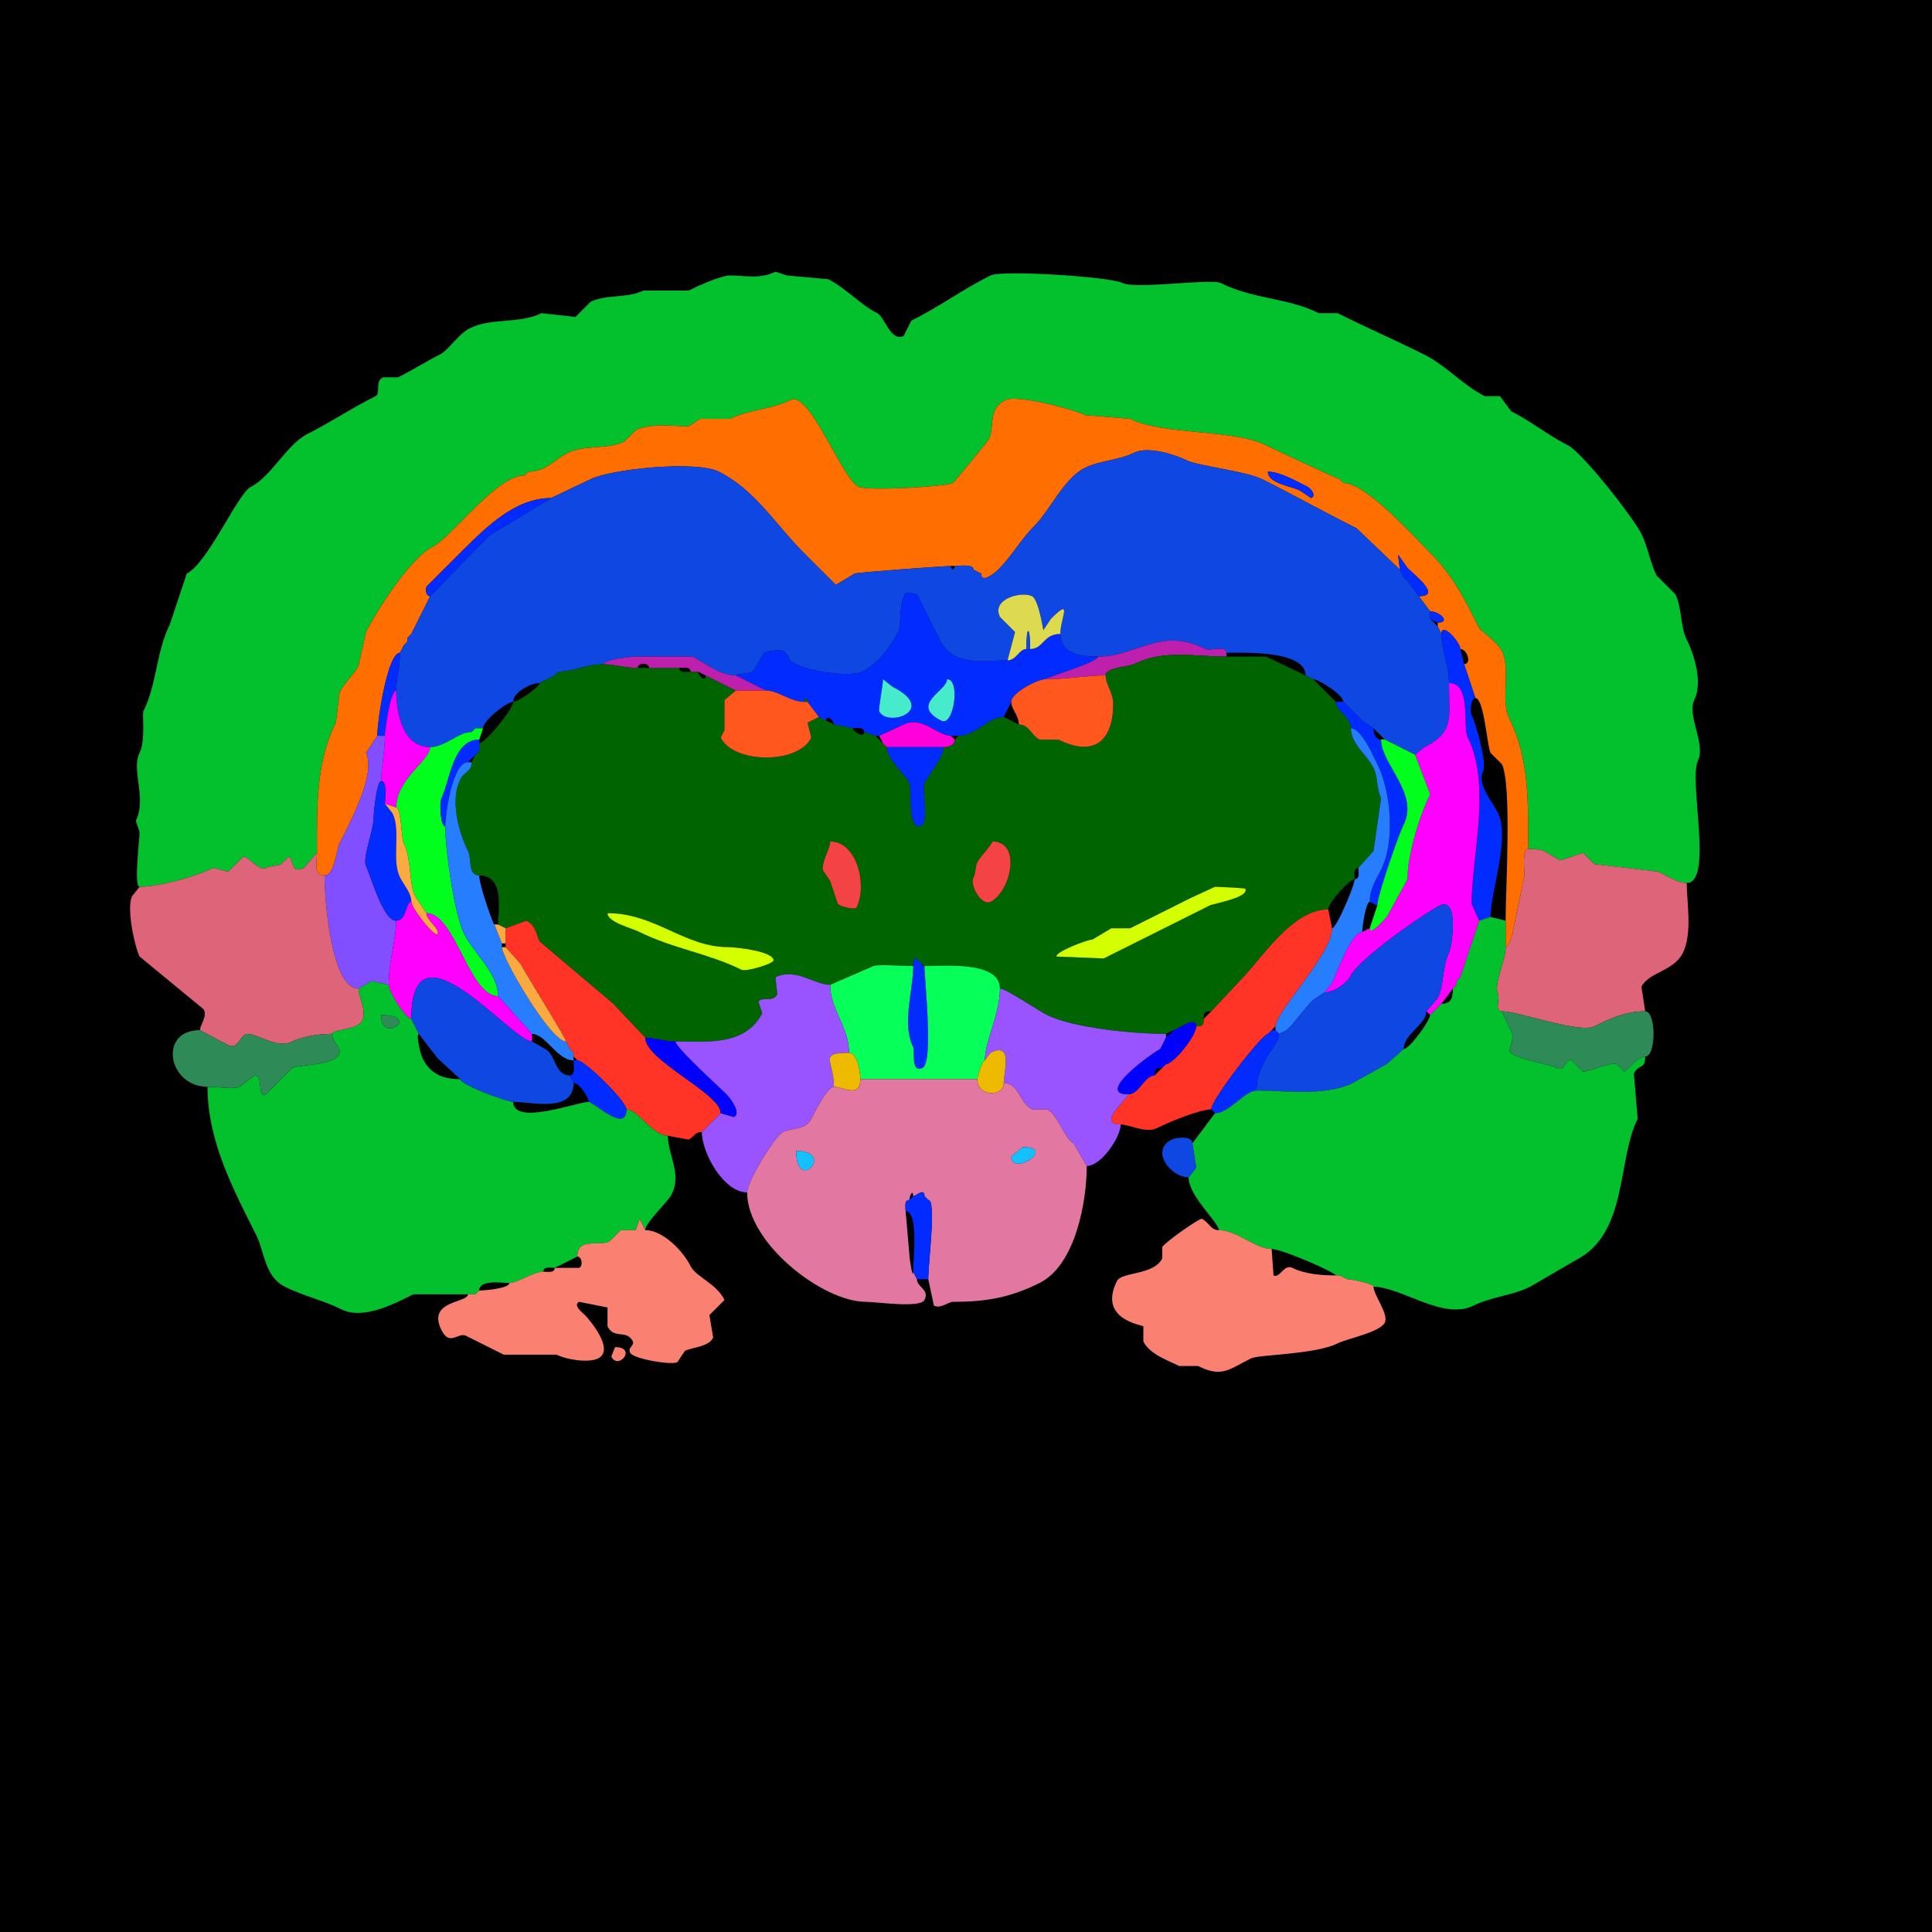 <svg xmlns="http://www.w3.org/2000/svg" xmlns:xlink="http://www.w3.org/1999/xlink" height="512" width="512">
<g>
<rect width="512" height="512" fill="#000000"  stroke-width="0" /> 
<path  fill="#03C12D" stroke-width="0" stroke="#03C12D" d = " M447 234 C454.158,234 447.403,206.694 450,201.5 452.078,197.344 447.008,189.484 449,185.5 451.252,180.996 449.071,173.642 447,169.5 445.257,166.013 445.758,161.016 444,157.5 L439,152.5 C437.342,149.185 436.693,144.886 435,141.5 432.813,137.125 419.342,119.921 415.5,118 410.369,115.434 405.633,111.566 400.5,109 L397.5,105 L393.5,105 C387.627,102.064 383.326,96.913 377.5,94 369.94,90.22 362.059,86.78 354.5,83 L349.5,83 C341.125,78.812 332.303,79.401 323.5,75 320.972,73.736 300.966,76.733 297.5,75 294.129,73.315 265.497,71.501 262.5,73 254.894,76.803 249.266,81.117 241.5,85 L239.5,89 C236.056,90.722 234.432,83.966 232.5,83 227.925,80.712 224.167,76.334 219.5,74 L208.5,73 L205.5,72 C201.354,74.073 197.356,73 193.5,73 191.047,73 184.843,75.828 182.5,77 L170.5,77 C166.254,79.123 160.641,77.93 156.5,80 L152.5,84 L143.5,83 C137.762,85.869 130.205,84.147 124.5,87 121.427,88.537 118.925,92.788 116.5,94 112.77,95.865 109.343,98.078 105.5,100 L101.5,100 C99.219,101.141 101.03,104.235 99.5,105 93.326,108.087 86.975,112.263 81.5,115 76.06,117.72 71.86,126.32 66.5,129 63.047,130.726 55.104,149.198 49.5,152 L45,165.5 C41.409,172.682 41.553,181.395 38,188.5 37.65,189.2 38.601,196.298 37,199.5 34.696,204.108 38.982,211.536 36,217.5 L37,220.5 C37,222.553 35.414,235 37,235 42.163,235 51.895,232.302 56.5,230 56.5,230 60.5,231 60.5,231 60.5,231 64.5,227 64.5,227 65.837,227 68.647,230.926 70.5,230 71.784,229.358 73.313,229.594 74.5,229 74.5,229 76.5,227 76.5,227 77.81,227.655 76.969,231.765 80.5,230 80.5,230 84,226 84,226 84,214.148 83.636,202.227 89,191.5 89,191.5 90,183.5 90,183.5 91.314,180.872 94.023,178.453 95,176.5 95,176.5 97,167.5 97,167.5 100.117,161.265 108.921,147.789 114.5,145 119.847,142.327 131.448,126 139,126 139,126 140,125 140,125 144.778,125 146.609,121.945 150.5,120 154.794,117.853 161.157,119.171 165.5,117 165.5,117 168.5,114 168.5,114 172.449,112.025 178.932,113 182.5,113 182.5,113 185.5,111 185.5,111 185.5,111 193.5,111 193.5,111 198.587,108.456 204.375,108.562 209.5,106 214.569,103.465 223.03,126.765 227.5,129 229.804,130.152 250.488,129.006 252.5,128 252.917,127.792 261.895,116.71 262,116.5 263.797,112.905 261.523,108.488 266.5,106 269.461,104.519 284.329,108.415 287.5,110 287.5,110 299.5,111 299.5,111 308.198,115.349 326.89,113.695 335.5,118 337.709,119.105 354.659,127 355,127 355,127 356,128 356,128 362.009,128 374.646,142.146 379,146.5 385.379,152.879 388.676,159.852 392,166.5 392.187,166.873 396.918,170.337 398,172.5 400.485,177.47 397.524,185.547 400,190.5 405.256,201.011 405,212.788 405,225 409.852,225 408.882,225.691 413.5,228 413.5,228 419.5,226 419.5,226 419.5,226 422.5,229 422.5,229 422.5,229 439.5,231 439.5,231 441.569,232.035 444.63,234 447,234  Z"/>

<path  fill-rule="evenodd" fill="#FF6E00" stroke-width="0" stroke="#FF6E00" d = " M336 125 C336,128.124 342.112,128.806 344.5,130 L347.5,132 C348.919,131.29 347.338,129.419 346.5,129 343.722,127.611 339.253,125 336,125  M399 244 L399,251 C399.843,251 401,247.354 401,246.5 401,246.5 404,232 404,232 404,230.594 403.286,225 405,225 405,212.788 405.256,201.011 400,190.5 397.524,185.547 400.485,177.47 398,172.5 396.918,170.337 392.187,166.873 392,166.5 388.676,159.852 385.379,152.879 379,146.5 374.646,142.146 362.009,128 356,128 356,128 355,127 355,127 354.659,127 337.709,119.105 335.5,118 326.89,113.695 308.198,115.349 299.5,111 299.5,111 287.5,110 287.5,110 284.329,108.415 269.461,104.519 266.5,106 261.523,108.488 263.797,112.905 262,116.5 261.895,116.71 252.917,127.792 252.5,128 250.488,129.006 229.804,130.152 227.5,129 223.03,126.765 214.569,103.465 209.5,106 204.375,108.562 198.587,108.456 193.5,111 193.5,111 185.5,111 185.5,111 185.5,111 182.5,113 182.5,113 178.932,113 172.449,112.025 168.5,114 168.5,114 165.5,117 165.5,117 161.157,119.171 154.794,117.853 150.5,120 146.609,121.945 144.778,125 140,125 140,125 139,126 139,126 131.448,126 119.847,142.327 114.5,145 108.921,147.789 100.117,161.265 97,167.5 97,167.5 95,176.5 95,176.5 94.023,178.453 91.314,180.872 90,183.5 90,183.5 89,191.5 89,191.5 83.636,202.227 84,214.148 84,226 84,228.426 82.976,232 86,232 88.67,232 89.158,225.183 90,223.5 92.993,217.513 99.709,204.918 97,199.5 97,199.5 100,195 100,195 100,190.958 102.698,173 106,173 106,173 107,171 107,171 107,171 108,170 108,170 108,170 108,169 108,169 108,169 109,168 109,168 109,168 114,158 114,158 112.756,158 112.459,155.521 113.5,155 113.5,155 122.5,146 122.5,146 129.262,139.238 136.763,132 146,132 146,132 156.5,127 156.5,127 161.906,124.297 184.447,121.973 190.5,125 200.093,129.796 205.377,138.877 213,146.5 213,146.5 221.5,155 221.5,155 221.5,155 226.5,152 226.5,152 227.105,151.698 250.147,150 252,150 252,150 253,150 253,150 254.235,150 258,149.357 258,151 258,151 260,152 260,152 260,154.909 263.858,151.642 264.5,151 268.325,147.175 270.476,143.024 274,139.5 278.402,135.098 281.928,126.786 287.5,124 291.501,121.999 296.524,121.988 300.5,120 304.281,118.11 311.653,120.576 314.5,122 317.417,123.459 330.279,124.89 334.5,127 342.983,131.241 350.985,135.742 359.5,140 359.5,140 371,151 371,151 371,151 370.5,147 370.5,147 370.5,147 373,150.5 373,150.5 375.3,152.8 382.065,158 376,158 376,158 379,162 379,162 381.489,162 384.614,165 381,165 381,165 381,166 381,166 381,166 382,168 382,168 382,164.638 387,170.172 387,172 388.821,172 390.118,176 388,176 388,176 391,185 391,185 393.299,185 394.091,197.683 395,199.5 395,199.5 398,202.5 398,202.5 400.704,207.907 399,235.946 399,244  Z"/>

<path  fill="#0E47E2" stroke-width="0" stroke="#0E47E2" d = " M367 196 L375,200 C375,200 377.5,198 377.5,198 385.517,193.991 384,190.247 384,181 384,176.154 382,172.207 382,168 382,168 381,166 381,166 381,166 379,164 379,164 379,164 379,162 379,162 379,162 376,158 376,158 376,158 373,154 373,154 373,154 372,153 372,153 372,153 371,151 371,151 371,151 359.5,140 359.5,140 350.985,135.742 342.983,131.241 334.5,127 330.279,124.89 317.417,123.459 314.5,122 311.653,120.576 304.281,118.11 300.5,120 296.524,121.988 291.501,121.999 287.5,124 281.928,126.786 278.402,135.098 274,139.5 270.476,143.024 268.325,147.175 264.5,151 263.858,151.642 260,154.909 260,152 260,152 258,151 258,151 258,149.357 254.235,150 253,150 253,151.186 252,151.186 252,150 250.147,150 227.105,151.698 226.5,152 226.5,152 221.5,155 221.5,155 221.5,155 213,146.5 213,146.5 205.377,138.877 200.093,129.796 190.5,125 184.447,121.973 161.906,124.297 156.5,127 156.5,127 146,132 146,132 146,132 129.5,142 129.5,142 129.5,142 114,158 114,158 114,158 109,168 109,168 109,168 108,169 108,169 108,169 108,170 108,170 108,170 107,171 107,171 107,171 106,173 106,173 106,177.115 105,179.359 105,183 105,188.93 106.7,198 114,198 118.021,198 121.373,194 125,194 125,194 126,193 126,193 126,193 128,193 128,193 128,191.009 134.266,186 136,186 136,183.323 140.849,181 143,181 143,181 145,180 145,180 145,180 147,179 147,179 147,179 148,178 148,178 151.956,178 155.497,176 160,176 160,174.833 167.108,174 168.5,174 168.5,174 183.5,174 183.5,174 187.068,175.784 190.766,179 195,179 195,178.495 198.111,178.694 199.5,178 199.5,178 202.5,173 202.5,173 203.634,172.433 208,171.832 208,173 208,173 209,174 209,174 209,177.302 224.816,179.842 228.5,178 232.669,175.915 236.096,171.308 238,167.5 239.103,165.295 238.016,158.242 240.5,157 240.5,157 243,157.5 243,157.5 244.893,161.285 247.049,165.597 249,169.5 252.676,176.852 260.866,175 267,175 267,175 269,167.5 269,167.5 269,167.5 265,163.5 265,163.5 262.626,158.753 270.698,156.599 273.5,158 275.286,158.893 276.444,167 276.5,167 276.5,167 278.5,164 278.5,164 284.469,158.031 281,163.817 281,168 281,173.378 286.597,174 291,174 301.388,174 307.468,165.984 319.5,172 320.738,172.619 325,170.856 325,173 328.743,173 346,172.17 346,179 346,179 348,180 348,180 349.505,180 356,184.197 356,186 356,186 360,190 360,190 360,190 361,191 361,191 361,191 364,193 364,193 364,193 367,196 367,196  Z"/>

<path  fill="#022CFF" stroke-width="0" stroke="#022CFF" d = " M336 125 C336,128.124 342.112,128.806 344.5,130 L347.5,132 C348.919,131.29 347.338,129.419 346.5,129 343.722,127.611 339.253,125 336,125  Z"/>

<path  fill="#022CFF" stroke-width="0" stroke="#022CFF" d = " M146 132 C136.763,132 129.262,139.238 122.5,146 L113.5,155 C112.459,155.521 112.756,158 114,158 114,158 129.5,142 129.5,142 129.5,142 146,132 146,132  Z"/>

<path  fill="#022CFF" stroke-width="0" stroke="#022CFF" d = " M373 154 L376,158 C382.065,158 375.3,152.8 373,150.5 373,150.5 370.5,147 370.5,147 370.5,147 371,151 371,151 371,151 372,153 372,153 372,153 373,154 373,154  Z"/>

<path  fill="#FF6E00" stroke-width="0" stroke="#FF6E00" d = " M372 153 L373,154 C373,154 372,153 372,153  Z"/>

<path  fill-rule="evenodd" fill="#022CFF" stroke-width="0" stroke="#022CFF" d = " M251 180 C251,183.106 240.918,186.709 249.5,191 252.745,192.623 254.612,180 251,180  M234 180 C234,181.564 232.751,188.001 233,188.5 235.215,192.931 248.741,188.121 236.5,182 L234,180  M252 195 L254,195 C258.638,195 261.92,190 266,190 266,190 268,186 268,186 268,183.574 275.045,180 277,180 277,179.613 291,175.515 291,174 286.597,174 281,173.378 281,168 276.465,168 276.549,172 273,172 273,172 272,172 272,172 270.053,172 269.364,175 267,175 260.866,175 252.676,176.852 249,169.5 247.049,165.597 244.893,161.285 243,157.5 243,157.5 240.5,157 240.5,157 238.016,158.242 239.103,165.295 238,167.5 236.096,171.308 232.669,175.915 228.5,178 224.816,179.842 209,177.302 209,174 209,174 208,173 208,173 208,171.832 203.634,172.433 202.5,173 202.5,173 199.5,178 199.5,178 198.111,178.694 195,178.495 195,179 195,179 203,183 203,183 206.11,183 209.535,186 213,186 213,184.814 214,184.814 214,186 214,186 217,190 217,190 217,190 219,191 219,191 219,188.974 221,191.104 221,192 221,192 226,193 226,193 227.048,193 229,192.527 229,194 229,194 232,195 232,195 232,195 233,195 233,195 233,195 239.5,192 239.5,192 244.253,189.624 248.465,195 252,195  Z"/>

<path  fill="#DDD951" stroke-width="0" stroke="#DDD951" d = " M272 172 C270.053,172 269.364,175 267,175 267,175 269,167.5 269,167.5 269,167.5 265,163.5 265,163.5 262.626,158.753 270.698,156.599 273.5,158 275.286,158.893 276.444,167 276.5,167 276.5,167 278.5,164 278.5,164 284.469,158.031 281,163.817 281,168 276.465,168 276.549,172 273,172 273,165.725 272,165.559 272,172  Z"/>

<path  fill="#022CFF" stroke-width="0" stroke="#022CFF" d = " M379 164 L381,165 C384.614,165 381.489,162 379,162 379,162 379,164 379,164  Z"/>

<path  fill="#0E47E2" stroke-width="0" stroke="#0E47E2" d = " M272 172 L273,172 C273,165.725 272,165.559 272,172  Z"/>

<path  fill="#022CFF" stroke-width="0" stroke="#022CFF" d = " M395 243 L392,244 C392,244 390,239.5 390,239.5 390,227.047 395.302,208.105 389,195.5 387.506,192.512 390.066,181 384,181 384,176.154 382,172.207 382,168 382,164.638 387,170.172 387,172 387,172 388,176 388,176 388,176 391,185 391,185 389.78,185 389.496,188.492 390,189.5 391.087,191.673 394.158,202.183 393,204.5 391.38,207.74 395.376,212.253 397,215.5 400.241,221.983 395,236.413 395,243  Z"/>

<path  fill="#022CFF" stroke-width="0" stroke="#022CFF" d = " M108 170 L107,171 C107,171 108,170 108,170  Z"/>

<path  fill="#BC20AD" stroke-width="0" stroke="#BC20AD" d = " M293 179 C287.818,179 283.141,180 277,180 277,179.613 291,175.515 291,174 301.388,174 307.468,165.984 319.5,172 320.738,172.619 325,170.856 325,173 325,173 325,174 325,174 316.486,174 308.369,172.066 300.5,176 299.067,176.716 293,176.838 293,179  Z"/>

<path  fill="#022CFF" stroke-width="0" stroke="#022CFF" d = " M107 171 L106,173 C106,173 107,171 107,171  Z"/>

<path  fill="#022CFF" stroke-width="0" stroke="#022CFF" d = " M100 195 L102,195 C102,193.432 103.445,183 105,183 105,179.359 106,177.115 106,173 102.698,173 100,190.958 100,195  Z"/>

<path  fill="#DDD951" stroke-width="0" stroke="#DDD951" d = " M208 173 L209,174 C209,174 208,173 208,173  Z"/>

<path  fill-rule="evenodd" fill="#006400" stroke-width="0" stroke="#006400" d = " M161 242 C161,244.427 167.293,245.897 169.5,247 178.156,251.328 187.979,252.739 196.5,257 197.704,257.602 205,255.408 205,254.5 205,252.117 195.093,251 193,251 181.364,251 173.621,242 161,242  M322 235 L315.5,238 C310.056,240.722 304.901,243.299 299.5,246 L294.5,246 L289.5,249 C288.036,249 279.44,252.381 280,253.5 L292.5,254 C301.855,249.323 311.043,244.728 320.5,240 321.725,239.387 331.19,237.88 330,235.5 329.929,235.359 322.821,235 322,235  M263 223 C263,223.656 259.681,227.138 259,228.5 258.406,229.687 258.642,231.216 258,232.5 256.896,234.708 260.125,240.187 262.5,239 267.877,236.312 270.834,223 263,223  M220 223 C220,224.911 218,227.611 218,230.5 L220,233.5 L222,239.5 C222.323,240.147 226.613,241.273 227,240.5 229.877,234.746 227.236,223 220,223  M171 275 C173.196,275 176.252,276 179,276 186.536,276 197.548,277.405 202,268.5 202,268.5 201,265.5 201,265.5 201.765,263.97 204.859,265.781 206,263.5 206,263.5 205.5,259 205.5,259 210.821,256.339 215.829,261 220,261 220,261 231.5,256 231.5,256 232.426,255.537 239.716,256 242,256 242,251.598 244.034,256 245,256 250.144,256 265,254.602 265,262 266.63,262 274.725,267.613 277.5,269 284.557,272.528 300.941,274 309,274 309,274 311,273 311,273 311.785,273 317,268.993 317,272 318.747,272 319,271.747 319,270 319,268.253 319.253,268 321,268 321,268 328.5,260 328.5,260 334.252,254.248 342.351,241 352,241 352,239.287 357.585,233 359,233 359,231.952 358.527,230 360,230 360,230 364,225.5 364,225.5 364,225.5 366,211.5 366,211.5 364.771,209.043 365.168,205.836 364,203.5 362.262,200.024 358,197.155 358,193 358,189.687 354,188.51 354,186 354,186 348,180 348,180 348,180 346,179 346,179 346,179 335.5,174 335.5,174 335.5,174 325,174 325,174 316.486,174 308.369,172.066 300.5,176 299.067,176.716 293,176.838 293,179 293,181.397 295,183.606 295,186.5 295,196.539 289.774,200.637 280.5,196 280.5,196 275.5,196 275.5,196 273.221,194.86 272.818,192 270,192 270,192 266,190 266,190 261.92,190 258.638,195 254,195 254,195 253,196 253,196 253,197.577 251.238,198 250,198 250,200.77 246.25,205 245,207.5 244.177,209.147 246.634,219 243.5,219 240.553,219 241.679,208.858 241,207.5 239.613,204.726 235,201.177 235,198 235,198 234,197 234,197 234,197 232,195 232,195 232,195 229,194 229,194 229,195.728 226,193.813 226,193 226,193 221,192 221,192 221,192 219,191 219,191 219,191 217,190 217,190 217,190 214,191.5 214,191.5 214,191.5 215,195.5 215,195.5 211.445,202.61 194.43,202.361 191,195.5 191,195.5 192,193.5 192,193.5 192,193.5 192,185.5 192,185.5 192,185.5 195,183 195,183 195,183 187,179 187,179 187,181.026 185,178.896 185,178 185,178 183,178 183,178 181.952,178 180,178.473 180,177 180,177 172,177 172,177 172,177 169,177 169,177 165.987,177 162.389,176 160,176 155.497,176 151.956,178 148,178 148,178 147,179 147,179 147,179 145,180 145,180 145,180 143,181 143,181 143,182.02 137.424,186 136,186 136,188.002 128.505,197 127,197 127,197 127,199 127,199 127,199 126,200 126,200 126,200 125,202 125,202 125,204.477 122.989,204.522 122,206.5 119.202,212.096 121.566,220.632 124,225.5 125.088,227.676 123.853,232 127,232 133.915,232 132,241.52 132,245 132,245 134,246 134,246 134,246 139.5,244 139.5,244 142.075,245.287 142.057,247.615 143,249.5 143,249.5 162.5,266 162.5,266 162.5,266 171,275 171,275  Z"/>

<path  fill="#BC20AD" stroke-width="0" stroke="#BC20AD" d = " M195 183 C198.138,183 200.662,183 203,183 203,183 195,179 195,179 190.766,179 187.068,175.784 183.5,174 183.5,174 168.5,174 168.5,174 167.108,174 160,174.833 160,176 162.389,176 165.987,177 169,177 169,175.514 172,175.514 172,177 172,177 180,177 180,177 181.048,177 183,176.527 183,178 183,178 185,178 185,178 185,178 187,179 187,179 187,179 195,183 195,183  Z"/>

<path  fill="#FF571E" stroke-width="0" stroke="#FF571E" d = " M268 186 C268,187.974 270,189.517 270,192 272.818,192 273.221,194.86 275.5,196 275.5,196 280.5,196 280.5,196 289.774,200.637 295,196.539 295,186.5 295,183.606 293,181.397 293,179 287.818,179 283.141,180 277,180 275.045,180 268,183.574 268,186  Z"/>

<path  fill="#45EBCA" stroke-width="0" stroke="#45EBCA" d = " M234 180 C234,181.564 232.751,188.001 233,188.5 235.215,192.931 248.741,188.121 236.5,182 L234,180  Z"/>

<path  fill="#45EBCA" stroke-width="0" stroke="#45EBCA" d = " M251 180 C251,183.106 240.918,186.709 249.5,191 252.745,192.623 254.612,180 251,180  Z"/>

<path  fill="#FF00FF" stroke-width="0" stroke="#FF00FF" d = " M378 268 L379,269 C379,269 382,266 382,266 382,266 385,262 385,262 385,262 386,261 386,261 386,261 386,260 386,260 386,260 387,259 387,259 387,259 392,244 392,244 392,244 390,239.5 390,239.5 390,227.047 395.302,208.105 389,195.5 387.506,192.512 390.066,181 384,181 384,190.247 385.517,193.991 377.5,198 377.5,198 375,200 375,200 375,200 379,210.5 379,210.5 376.136,216.228 373,226.469 373,233 373,233 367.5,243 367.5,243 366.733,243.767 363,248.198 363,246 363,246 361,247 361,247 358.011,247 354.149,258.203 353,260.5 353,260.5 351,263 351,263 353.269,263 356.857,260.787 358,258.5 360.22,254.059 377.431,242.034 381.5,240 386.727,237.387 384.816,250.868 384,252.5 382.15,256.199 382.777,260.946 381,264.5 381,264.5 378,268 378,268  Z"/>

<path  fill="#FF00FF" stroke-width="0" stroke="#FF00FF" d = " M102 213 L105,214 C105,206.435 114,201.54 114,198 106.7,198 105,188.93 105,183 103.445,183 102,193.432 102,195 102,198.962 101,203.688 101,207 102.684,207 102,211.679 102,213  Z"/>

<path  fill="#FF571E" stroke-width="0" stroke="#FF571E" d = " M214 186 L217,190 C217,190 214,191.5 214,191.5 214,191.5 215,195.5 215,195.5 211.445,202.61 194.43,202.361 191,195.5 191,195.5 192,193.5 192,193.5 192,193.5 192,185.5 192,185.5 192,185.5 195,183 195,183 198.138,183 200.662,183 203,183 206.11,183 209.535,186 213,186 213,186 214,186 214,186  Z"/>

<path  fill="#006400" stroke-width="0" stroke="#006400" d = " M213 186 L214,186 C214,184.814 213,184.814 213,186  Z"/>

<path  fill="#022CFF" stroke-width="0" stroke="#022CFF" d = " M363 239 L365,240 C365,237.456 370.563,221.374 372,218.5 376.116,210.268 366,202.482 366,196 364.423,196 364,194.238 364,193 364,193 361,191 361,191 361,191 360,190 360,190 360,190 356,186 356,186 356,186 354,186 354,186 354,188.51 358,189.687 358,193 360.795,193 364.059,200.617 365,202.5 368.604,209.708 369.8,222.901 366,230.5 364.59,233.32 363,235.577 363,239  Z"/>

<path  fill="#FF00DA" stroke-width="0" stroke="#FF00DA" d = " M235 198 C239.875,198 245.289,198 250,198 251.238,198 253,197.577 253,196 253,196 252,195 252,195 248.465,195 244.253,189.624 239.5,192 239.5,192 233,195 233,195 233,195 234,197 234,197 234,197 235,198 235,198  Z"/>

<path  fill="#00FF1D" stroke-width="0" stroke="#00FF1D" d = " M113 242 C120.643,242 124.228,264 132,264 132,257.897 125.577,252.655 123,247.5 120.4,242.301 118,225.26 118,219 116.735,219 116.396,212.708 117,211.5 119.209,207.082 119.983,196 127,196 127,196 128,193 128,193 128,193 126,193 126,193 126,193 125,194 125,194 121.373,194 118.021,198 114,198 114,201.54 105,206.435 105,214 106.33,214 106.355,222.21 107,223.5 109.076,227.651 108.377,234.255 110,237.5 110,237.5 113,242 113,242  Z"/>

<path  fill="#267EFF" stroke-width="0" stroke="#267EFF" d = " M341 273 L339,274 C339,274 338,273 338,273 338,273 338,272 338,272 338,268.134 353,252.848 353,246 354.181,246 359,234.706 359,233 360.473,233 360,231.048 360,230 360,230 364,225.5 364,225.5 364,225.5 366,211.5 366,211.5 364.771,209.043 365.168,205.836 364,203.5 362.262,200.024 358,197.155 358,193 360.795,193 364.059,200.617 365,202.5 368.604,209.708 369.8,222.901 366,230.5 364.59,233.32 363,235.577 363,239 361.941,239 361,245.743 361,247 358.011,247 354.149,258.203 353,260.5 353,260.5 351,263 351,263 351,263 348,265 348,265 348,265 347,266 347,266 347,266 342,272 342,272 342,272 341,273 341,273  Z"/>

<path  fill="#814FFF" stroke-width="0" stroke="#814FFF" d = " M103 261 L98.5,260 L95,262 C87.756,262 86,238.274 86,232 88.67,232 89.158,225.183 90,223.5 92.993,217.513 99.709,204.918 97,199.5 97,199.5 100,195 100,195 100,195 102,195 102,195 102,198.962 101,203.688 101,207 99.84,207 99,215.505 99,217 99,220.078 95.997,227.493 97,229.5 98.27,232.04 101.462,244 105,244 105,248.657 103,254.693 103,261  Z"/>

<path  fill="#022CFF" stroke-width="0" stroke="#022CFF" d = " M124 202 C119.918,202 118,215.837 118,219 116.735,219 116.396,212.708 117,211.5 119.209,207.082 119.983,196 127,196 127,196 127,197 127,197 127,197 127,199 127,199 127,199 126,200 126,200 126,200 124,202 124,202  Z"/>

<path  fill="#00FF1D" stroke-width="0" stroke="#00FF1D" d = " M365 240 L363,246 C363,248.198 366.733,243.767 367.5,243 367.5,243 373,233 373,233 373,226.469 376.136,216.228 379,210.5 379,210.5 375,200 375,200 375,200 367,196 367,196 367,196 366,196 366,196 366,202.482 376.116,210.268 372,218.5 370.563,221.374 365,237.456 365,240  Z"/>

<path  fill="#022CFF" stroke-width="0" stroke="#022CFF" d = " M235 198 C239.875,198 245.289,198 250,198 250,200.77 246.25,205 245,207.5 244.177,209.147 246.634,219 243.5,219 240.553,219 241.679,208.858 241,207.5 239.613,204.726 235,201.177 235,198  Z"/>

<path  fill="#267EFF" stroke-width="0" stroke="#267EFF" d = " M152 280 L152,281 C147.605,281 144.612,274 141,274 141,274 132,264 132,264 132,257.897 125.577,252.655 123,247.5 120.4,242.301 118,225.26 118,219 118,215.837 119.918,202 124,202 124,202 125,202 125,202 125,204.477 122.989,204.522 122,206.5 119.202,212.096 121.566,220.632 124,225.5 125.088,227.676 123.853,232 127,232 127,234.661 130.695,245 131,245 131,245 133,250 133,250 133,250 133,251 133,251 133,253.797 145.858,276 150,276 150,276 151,278 151,278 151,278 152,279 152,279 152,279 152,280 152,280  Z"/>

<path  fill="#022CFF" stroke-width="0" stroke="#022CFF" d = " M109 239 C107.448,239 107.854,244 105,244 101.462,244 98.27,232.04 97,229.5 95.997,227.493 99,220.078 99,217 99,215.505 99.84,207 101,207 102.684,207 102,211.679 102,213 102,213 104,215.5 104,215.5 106.347,220.194 103.662,227.824 106,232.5 107.013,234.525 109,236.641 109,239  Z"/>

<path  fill="#FAAA40" stroke-width="0" stroke="#FAAA40" d = " M109 239 C109,240.678 115.355,248.789 116,247.5 116.677,246.146 113,243.844 113,242 113,242 110,237.5 110,237.5 108.377,234.255 109.076,227.651 107,223.5 106.355,222.21 106.33,214 105,214 105,214 102,213 102,213 102,213 104,215.5 104,215.5 106.347,220.194 103.662,227.824 106,232.5 107.013,234.525 109,236.641 109,239  Z"/>

<path  fill="#F44345" stroke-width="0" stroke="#F44345" d = " M220 223 C220,224.911 218,227.611 218,230.5 L220,233.5 L222,239.5 C222.323,240.147 226.613,241.273 227,240.5 229.877,234.746 227.236,223 220,223  Z"/>

<path  fill="#F44345" stroke-width="0" stroke="#F44345" d = " M263 223 C263,223.656 259.681,227.138 259,228.5 258.406,229.687 258.642,231.216 258,232.5 256.896,234.708 260.125,240.187 262.5,239 267.877,236.312 270.834,223 263,223  Z"/>

<path  fill="#DD6479" stroke-width="0" stroke="#DD6479" d = " M398 268 C402.444,268 418.575,273.962 422.5,272 426.747,269.877 430.854,268 436,268 436,268 435,261.5 435,261.5 436.954,257.592 443.534,257.431 446,252.5 448.548,247.404 447,238.897 447,234 444.63,234 441.569,232.035 439.5,231 439.5,231 422.5,229 422.5,229 422.5,229 419.5,226 419.5,226 419.5,226 413.5,228 413.5,228 408.882,225.691 409.852,225 405,225 403.286,225 404,230.594 404,232 404,232 401,246.5 401,246.5 401,247.354 399.843,251 399,251 399,254.592 395.716,260.931 397,263.5 397.574,264.647 395.936,268 398,268  Z"/>

<path  fill="#DD6479" stroke-width="0" stroke="#DD6479" d = " M53 273 L60.5,277 C63.109,278.305 63.759,274 65.5,274 68.428,274 73.429,278.036 77.5,276 80.337,274.582 84.669,274 88,274 88,272.755 94.733,273.033 96,270.5 97.284,267.932 95,264.014 95,262 87.756,262 86,238.274 86,232 82.976,232 84,228.426 84,226 84,226 80.5,230 80.5,230 76.969,231.765 77.81,227.655 76.5,227 76.5,227 74.5,229 74.5,229 73.313,229.594 71.784,229.358 70.5,230 68.647,230.926 65.837,227 64.5,227 64.5,227 60.5,231 60.5,231 60.5,231 56.5,230 56.5,230 51.895,232.302 42.163,235 37,235 37,235 35,237.5 35,237.5 33.458,240.584 35.695,250.89 37,253.5 37,253.5 54,267.5 54,267.5 54.978,269.456 53,271.577 53,273  Z"/>

<path  fill="#D4FF00" stroke-width="0" stroke="#D4FF00" d = " M322 235 L315.5,238 C310.056,240.722 304.901,243.299 299.5,246 L294.5,246 L289.5,249 C288.036,249 279.44,252.381 280,253.5 L292.5,254 C301.855,249.323 311.043,244.728 320.5,240 321.725,239.387 331.19,237.88 330,235.5 329.929,235.359 322.821,235 322,235  Z"/>

<path  fill="#FF00FF" stroke-width="0" stroke="#FF00FF" d = " M141 274 L141,276 C135.524,276 109,242.313 109,270 107.428,270 103,262.778 103,261 103,254.693 105,248.657 105,244 107.854,244 107.448,239 109,239 109,240.678 115.355,248.789 116,247.5 116.677,246.146 113,243.844 113,242 120.643,242 124.228,264 132,264 132,264 141,274 141,274  Z"/>

<path  fill="#0E47E2" stroke-width="0" stroke="#0E47E2" d = " M372 278 L367.5,282 L358.5,287 C351.314,290.593 340.628,289 333,289 333,281.272 339,276.976 339,274 339,274 341,273 341,273 341,273 342,272 342,272 342,272 347,266 347,266 347,266 348,265 348,265 348,265 351,263 351,263 353.269,263 356.857,260.787 358,258.5 360.22,254.059 377.431,242.034 381.5,240 386.727,237.387 384.816,250.868 384,252.5 382.15,256.199 382.777,260.946 381,264.5 381,264.5 378,268 378,268 378,271.524 372,273.962 372,278  Z"/>

<path  fill="#FF3427" stroke-width="0" stroke="#FF3427" d = " M321 294 C317.834,294 309.532,297.484 306.5,299 303.728,300.386 299.231,298 297,298 290.387,298 299,291.058 299,290 301.961,290 303.266,285 306,285 306,285 308,283 308,283 308,283 309,282 309,282 310.963,282 317,274.554 317,272 318.747,272 319,271.747 319,270 319,270 321,268 321,268 321,268 328.5,260 328.5,260 334.252,254.248 342.351,241 352,241 352,241 353,246 353,246 353,252.848 338,268.134 338,272 338,272 337,273 337,273 337,273 336,274 336,274 334.536,274 321,291.34 321,294  Z"/>

<path  fill="#D4FF00" stroke-width="0" stroke="#D4FF00" d = " M161 242 C161,244.427 167.293,245.897 169.5,247 178.156,251.328 187.979,252.739 196.5,257 197.704,257.602 205,255.408 205,254.5 205,252.117 195.093,251 193,251 181.364,251 173.621,242 161,242  Z"/>

<path  fill="#03C12D" stroke-width="0" stroke="#03C12D" d = " M357 339 C357.969,339 364,340.147 364,341 371.288,341 382.494,350.003 390.5,346 395.212,343.644 400.882,343.309 405.5,341 405.5,341 417.5,334 417.5,334 431.497,327.002 428.475,307.55 434,296.5 434,296.5 433,284.5 433,284.5 434.365,281.77 436,283.495 436,280 433.987,280 430.919,284 430.5,284 430.5,284 428.5,282 428.5,282 427.207,281.354 421.001,284 419.5,284 419.5,284 416.5,281 416.5,281 414.778,280.139 415.047,284.273 412.5,283 410.161,281.831 401.078,280.656 400,278.5 400,278.5 401,274.5 401,274.5 401,274.5 398,268 398,268 395.936,268 397.574,264.647 397,263.5 395.716,260.931 399,254.592 399,251 399,251 399,244 399,244 399,244 395,243 395,243 395,243 392,244 392,244 392,244 387,259 387,259 387,259 386,260 386,260 386,260 386,261 386,261 386,261 385,262 385,262 385,264.343 384.715,266 382,266 382,266 379,269 379,269 379,270.39 373.592,278 372,278 372,278 367.5,282 367.5,282 367.5,282 358.5,287 358.5,287 351.314,290.593 340.628,289 333,289 329.872,289 325.678,295 322,295 322,295 316,303 316,303 316,303 317,309.5 317,309.5 317,309.5 315,312 315,312 315,317.034 323,323.883 323,326 327.767,326 332.742,331 337,331 339.85,331 354,337.269 354,338 354,338 355,338 355,338 355,338 357,339 357,339  Z"/>

<path  fill="#FF3427" stroke-width="0" stroke="#FF3427" d = " M186 300 C183.971,300 184.119,301.191 182.5,302 L177,301 C172.904,301 169.085,294 166,294 166,291.86 155.02,281 153,281 153,281 152,280 152,280 152,280 152,279 152,279 152,279 151,278 151,278 151,278 150,276 150,276 150,275.115 139.287,258.075 138,255.5 138,255.5 134,251 134,251 134,251 134,250 134,250 134,250 134,246 134,246 134,246 139.5,244 139.5,244 142.075,245.287 142.057,247.615 143,249.5 143,249.5 162.5,266 162.5,266 162.5,266 171,275 171,275 171,281.027 191,289.789 191,295 191,295 186,300 186,300  Z"/>

<path  fill="#FAAA40" stroke-width="0" stroke="#FAAA40" d = " M133 250 L134,250 C134,250 134,246 134,246 134,246 132,245 132,245 132,245 131,245 131,245 131,245 133,250 133,250  Z"/>

<path  fill="#FAAA40" stroke-width="0" stroke="#FAAA40" d = " M134 251 L138,255.5 C139.287,258.075 150,275.115 150,276 145.858,276 133,253.797 133,251 133,251 134,251 134,251  Z"/>

<path  fill="#022CFF" stroke-width="0" stroke="#022CFF" d = " M242 256 C242,262.646 238.91,271.321 242,277.5 242.441,278.382 241.321,284.59 244.5,283 247.471,281.515 245,259.635 245,256 244.034,256 242,251.598 242,256  Z"/>

<path  fill="#07FF59" stroke-width="0" stroke="#07FF59" d = " M228 286 C237.926,286 250.037,286 259,286 259,285.329 260.328,281 261,281 261,275.966 265,268.695 265,262 265,254.602 250.144,256 245,256 245,259.635 247.471,281.515 244.5,283 241.321,284.59 242.441,278.382 242,277.5 238.91,271.321 242,262.646 242,256 239.716,256 232.426,255.537 231.5,256 231.5,256 220,261 220,261 220,267.612 225,272.109 225,279 227.189,279 228,284.066 228,286  Z"/>

<path  fill="#9953FF" stroke-width="0" stroke="#9953FF" d = " M186 300 C186,305.497 191.747,316 198,316 198,313.049 205.349,301.076 207.5,300 209.856,298.822 213.476,299.548 215,296.5 215.58,295.34 219.198,288 221,288 221,281.052 216.786,279 225,279 225,272.109 220,267.612 220,261 215.829,261 210.821,256.339 205.5,259 205.5,259 206,263.5 206,263.5 204.859,265.781 201.765,263.97 201,265.5 201,265.5 202,268.5 202,268.5 197.548,277.405 186.536,276 179,276 179,277.662 190.563,288.063 192.5,290 193.334,290.834 196.593,294.954 194.5,296 194.5,296 191,295 191,295 191,295 186,300 186,300  Z"/>

<path  fill-rule="evenodd" fill="#03C12D" stroke-width="0" stroke="#03C12D" d = " M101 269 C101,277.021 111.777,269 101,269  M124 343 L126,343 C126,343 127,342 127,342 127,339.009 133.051,340 135,340 137.123,340 141.4,337 144,337 144,335.527 145.952,336 147,336 147,336 153,333 153,333 153,327.808 158.715,330.392 161.5,329 161.5,329 164.5,326 164.5,326 164.5,326 168.5,326 168.5,326 168.5,326 169.5,323 169.5,323 169.5,323 171,326 171,326 171,324.012 176.967,318.565 178,316.5 180.737,311.027 177,306.118 177,301 172.904,301 169.085,294 166,294 166,300.483 157.293,292 156,292 153.189,292 136,298.462 136,292 134.334,292 122,287.448 122,286 117.407,286 114.071,284.642 112,280.5 111.348,279.197 110.195,274 111,274 111,274 109,270 109,270 107.428,270 103,262.778 103,261 103,261 98.5,260 98.5,260 98.5,260 95,262 95,262 95,264.014 97.284,267.932 96,270.5 94.733,273.033 88,272.755 88,274 88,275.943 90,277.375 90,278.5 90,282.534 79.541,281.98 77.5,283 77.5,283 70.5,290 70.5,290 68.04,291.23 69.933,285 67.5,285 67.5,285 63.5,288 63.5,288 61.978,288.761 57.517,288 55,288 55,302.528 61.949,315.399 68,327.5 70.083,331.665 70.108,338.304 75.5,341 80.395,343.448 85.704,344.602 90.5,347 96.418,349.959 105.189,345.156 109.5,343 109.5,343 124,343 124,343  Z"/>

<path  fill="#0E47E2" stroke-width="0" stroke="#0E47E2" d = " M152 287 C152,295.045 140.776,292 136,292 134.334,292 122,287.448 122,286 122,286 116,280.5 116,280.5 116,280.5 111,274 111,274 111,274 109,270 109,270 109,242.313 135.524,276 141,276 141,276 144.5,278 144.5,278 147.226,279.363 147.029,285 151,285 151,285 152,287 152,287  Z"/>

<path  fill="#9953FF" stroke-width="0" stroke="#9953FF" d = " M297 298 C297,301.299 291.875,309 288,309 288,309 284.5,303 284.5,303 282.13,301.815 280.356,295.428 277.5,294 277.5,294 273.5,294 273.5,294 270.138,292.319 270.064,287 266,287 266,284.129 268.6,275.95 262.5,279 262.5,279 261,281 261,281 261,275.966 265,268.695 265,262 266.63,262 274.725,267.613 277.5,269 284.557,272.528 300.941,274 309,274 309,274 309,275 309,275 309,275 307.5,278 307.5,278 305.309,279.095 290.092,290 299,290 299,291.058 290.387,298 297,298  Z"/>

<path  fill="#2E8B57" stroke-width="0" stroke="#2E8B57" d = " M436 268 C438.938,268 438.938,280 436,280 433.987,280 430.919,284 430.5,284 430.5,284 428.5,282 428.5,282 427.207,281.354 421.001,284 419.5,284 419.5,284 416.5,281 416.5,281 414.778,280.139 415.047,284.273 412.5,283 410.161,281.831 401.078,280.656 400,278.5 400,278.5 401,274.5 401,274.5 401,274.5 398,268 398,268 402.444,268 418.575,273.962 422.5,272 426.747,269.877 430.854,268 436,268  Z"/>

<path  fill="#2E8B57" stroke-width="0" stroke="#2E8B57" d = " M101 269 C101,277.021 111.777,269 101,269  Z"/>

<path  fill="#0000FF" stroke-width="0" stroke="#0000FF" d = " M306 285 C303.266,285 301.961,290 299,290 290.092,290 305.309,279.095 307.5,278 307.5,278 309,275 309,275 309,275 311,273 311,273 311.785,273 317,268.993 317,272 317,274.554 310.963,282 309,282 309,282 308,283 308,283 306.253,283 306,283.253 306,285  Z"/>

<path  fill="#2E8B57" stroke-width="0" stroke="#2E8B57" d = " M88 274 C88,275.943 90,277.375 90,278.5 90,282.534 79.541,281.98 77.5,283 L70.5,290 C68.04,291.23 69.933,285 67.5,285 L63.5,288 C61.978,288.761 57.517,288 55,288 44.483,288 41.856,273 53,273 53,273 60.5,277 60.5,277 63.109,278.305 63.759,274 65.5,274 68.428,274 73.429,278.036 77.5,276 80.337,274.582 84.669,274 88,274  Z"/>

<path  fill="#022CFF" stroke-width="0" stroke="#022CFF" d = " M321 294 L322,295 C325.678,295 329.872,289 333,289 333,281.272 339,276.976 339,274 339,274 338,273 338,273 338,273 337,273 337,273 337,273 336,274 336,274 334.536,274 321,291.34 321,294  Z"/>

<path  fill="#0000FF" stroke-width="0" stroke="#0000FF" d = " M179 276 C179,277.662 190.563,288.063 192.5,290 193.334,290.834 196.593,294.954 194.5,296 L191,295 C191,289.789 171,281.027 171,275 173.196,275 176.252,276 179,276  Z"/>

<path  fill="#EEBA00" stroke-width="0" stroke="#EEBA00" d = " M228 286 C228,291.159 223.277,288 221,288 221,281.052 216.786,279 225,279 227.189,279 228,284.066 228,286  Z"/>

<path  fill="#EEBA00" stroke-width="0" stroke="#EEBA00" d = " M259 286 C259,290.724 266,290.742 266,287 266,284.129 268.6,275.95 262.5,279 262.5,279 261,281 261,281 260.328,281 259,285.329 259,286  Z"/>

<path  fill="#022CFF" stroke-width="0" stroke="#022CFF" d = " M156 292 C157.293,292 166,300.483 166,294 166,291.86 155.02,281 153,281 153,281 152,281 152,281 152,282.145 152.579,285 151,285 151,285 152,287 152,287 153.533,287 156,290.753 156,292  Z"/>

<path  fill-rule="evenodd" fill="#E278A1" stroke-width="0" stroke="#E278A1" d = " M211 305 C211,316.516 221.601,305 211,305  M271 304 L268,306.5 C268,311.933 280.214,304 271,304  M242 337 L243,339 C243,341.19 246.41,341.68 245,344.5 243.882,346.735 232.331,345 229.5,345 217.936,345 198,329.389 198,316 198,313.049 205.349,301.076 207.5,300 209.856,298.822 213.476,299.548 215,296.5 215.58,295.34 219.198,288 221,288 223.277,288 228,291.159 228,286 237.926,286 250.037,286 259,286 259,290.724 266,290.742 266,287 270.064,287 270.138,292.319 273.5,294 273.5,294 277.5,294 277.5,294 280.356,295.428 282.13,301.815 284.5,303 284.5,303 288,309 288,309 288,318.205 285.107,335.197 275.5,340 267.548,343.976 261.098,345 252.5,345 251.316,345 249.325,346.913 247.5,346 247.5,346 246,339 246,339 246,334.283 248.23,318 246,318 246,318 245,317 245,317 245,314.627 242.716,317 242,317 242,314.971 241,316.942 241,318 239.527,318 240,319.952 240,321 240,321 241,332.5 241,332.5 241,333.867 242,339.355 242,337  Z"/>

<path  fill="#0E47E2" stroke-width="0" stroke="#0E47E2" d = " M316 303 L317,309.5 L315,312 C310.196,312 304.735,304.883 310.5,302 311.812,301.344 316,300.978 316,303  Z"/>

<path  fill="#15C0FF" stroke-width="0" stroke="#15C0FF" d = " M271 304 L268,306.5 C268,311.933 280.214,304 271,304  Z"/>

<path  fill="#15C0FF" stroke-width="0" stroke="#15C0FF" d = " M211 305 C211,316.516 221.601,305 211,305  Z"/>

<path  fill="#022CFF" stroke-width="0" stroke="#022CFF" d = " M243 339 C244.333,339 244.667,339 246,339 246,334.283 248.23,318 246,318 246,318 245,317 245,317 245,314.627 242.716,317 242,317 242,317 241,318 241,318 239.527,318 240,319.952 240,321 243.501,321 242,333.68 242,337 242,337 243,339 243,339  Z"/>

<path  fill="#FA8072" stroke-width="0" stroke="#FA8072" d = " M124 343 L126,343 C126,343 127,342 127,342 128.552,342 135,341.434 135,340 137.123,340 141.4,337 144,337 145.048,337 147,337.473 147,336 147,336 153.5,336 153.5,336 154.541,335.479 154.244,333 153,333 153,327.808 158.715,330.392 161.5,329 161.5,329 164.5,326 164.5,326 164.5,326 168.5,326 168.5,326 168.5,326 169.5,323 169.5,323 169.5,323 171,326 171,326 175.653,326 180.988,331.475 183,335.5 184.498,338.496 189.753,340.005 192,344.5 192,344.5 188,348.5 188,348.5 188,348.5 189,354.5 189,354.5 187.752,356.996 183.509,356.995 181.5,358 181.5,358 179.5,361 179.5,361 177.861,361.819 167.814,360.127 167,358.5 166.098,356.697 169.148,356.648 167,354.5 165.338,352.838 162.546,354.591 161,351.5 161,351.5 161,346.5 161,346.5 161,346.5 153.5,345 153.5,345 151.724,345.888 154.355,347.855 155,348.5 156.077,349.577 163.092,357.704 158.5,360 156.049,361.225 150.268,360.384 147.5,359 147.5,359 133.5,359 133.5,359 130.129,357.315 126.956,355.728 123.5,354 121.413,352.956 119.203,356.906 117,352.5 113.035,344.569 124,345.36 124,343  Z"/>

<path  fill="#FA8072" stroke-width="0" stroke="#FA8072" d = " M357 339 C357.969,339 364,340.147 364,341 364,343.112 368.091,348.317 367,350.5 365.722,353.057 356.978,354.761 354.5,356 348.527,358.986 333.596,358.952 331.5,360 325.645,362.928 323.812,365.156 317.5,362 317.5,362 312.5,362 312.5,362 309.616,360.558 304.729,358.958 303,355.5 303,355.5 303,351.5 303,351.5 302.814,351.128 290.874,349.753 296,339.5 297.263,336.974 305.732,338.036 308,333.5 308,333.5 308,330.5 308,330.5 308.614,329.271 317.965,322.732 318.5,323 320.529,324.014 320.771,326 323,326 327.767,326 332.742,331 337,331 337,331 337.5,338 337.5,338 339.18,338.84 340.264,334.882 342.5,336 346.076,337.788 350.889,338 354,338 354,338 355,338 355,338 355,338 357,339 357,339  Z"/>

<path  fill="#FA8072" stroke-width="0" stroke="#FA8072" d = " M163 357 L162,359.5 C163.891,363.281 168.936,357 163,357  Z"/>

</g>
</svg>
